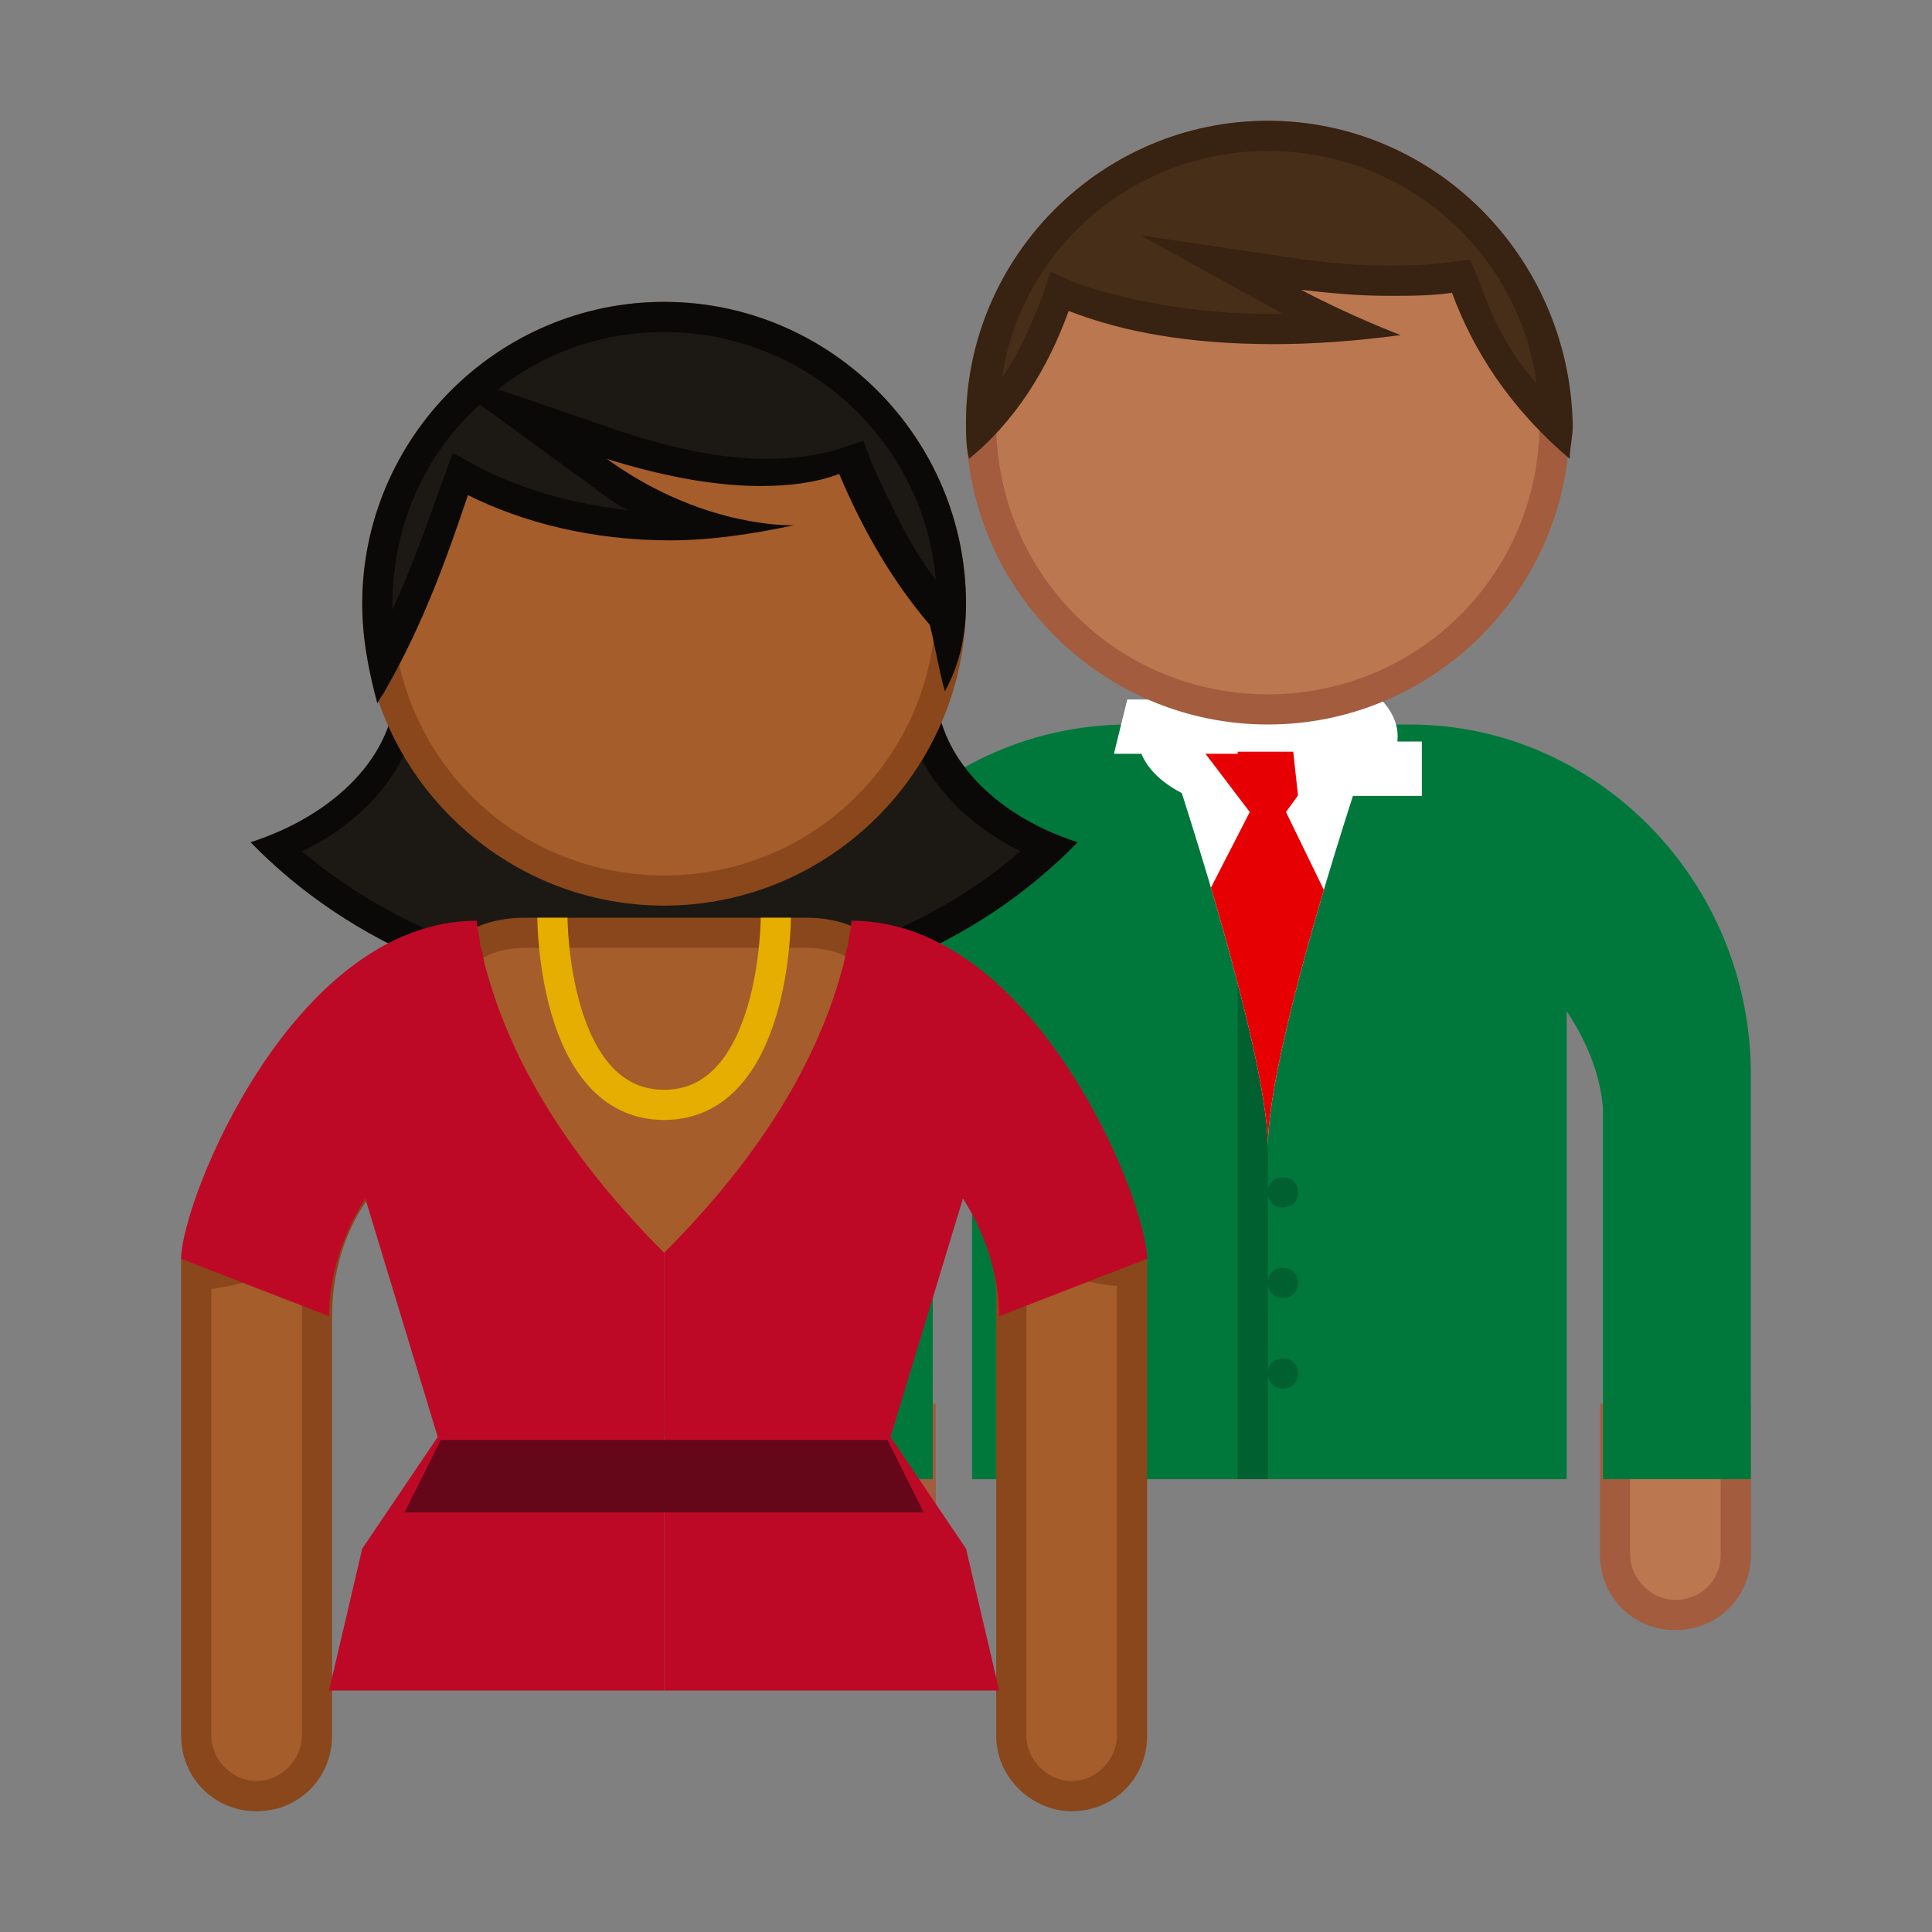 <?xml version="1.0"?>
<svg xmlns="http://www.w3.org/2000/svg" xmlns:xlink="http://www.w3.org/1999/xlink" width="64" height="64" viewBox="0 0 64 64" style="enable-background:new 0 0 64 64">
  <rect x="0" y="0" width="64" height="64" fill="#808080" stroke="none"/>
  <defs>
    <path id="0" d="m38.7 24.9c0 0 3.3 9.8 3.3 13.1 0-3.4 3.3-13.1 3.3-13.1h-6.6"/>
    <clipPath id="1">
      <use xlink:href="#0"/>
    </clipPath>
  </defs>
  <path d="m28.5 53.5c-1.1 0-2-.9-2-2v-4.5h4v4.5c0 1.1-.9 2-2 2" style="fill:#ba7750"/>
  <path d="m30 47.5v4c0 .9-.7 1.5-1.5 1.5-.8 0-1.5-.7-1.5-1.5v-4h3m1-1h-5v5c0 1.4 1.1 2.5 2.5 2.5 1.4 0 2.5-1.1 2.5-2.5v-5z" style="fill:#a35c3d"/>
  <path d="m55.5 53.5c-1.1 0-2-.9-2-2v-4.5h4v4.5c0 1.1-.9 2-2 2" style="fill:#ba7750"/>
  <path d="m57 47.5v4c0 .9-.7 1.5-1.5 1.5-.8 0-1.5-.7-1.5-1.5v-4h3m1-1h-5v5c0 1.4 1.1 2.5 2.5 2.5 1.4 0 2.5-1.1 2.5-2.5v-5z" style="fill:#a35c3d"/>
  <path d="m46.7 24h-9.3c-6.3 0-11.3 5.2-11.3 11.5v.8c0 .2-.1.4-.1.6v12.1h4.9v-6.7-4.8c0-1.5.5-2.8 1.3-3.9v15.4h19.7v-15.5c.6.9 1.1 2 1.2 3.2 0 .1 0 .1 0 .2v12.1h4.9v-11.4-.7-1.3c0-6.4-5.1-11.6-11.3-11.6" style="fill:#00783c"/>
  <ellipse cx="42" cy="24.4" rx="4.3" ry="2.5" style="fill:#fff"/>
  <path d="m41 30h1v19h-1z" style="opacity:.2"/>
  <path d="m42.5 39c-.3 0-.5.2-.5.5 0 .3.2.5.5.5.3 0 .5-.2.5-.5 0-.3-.2-.5-.5-.5" style="opacity:.2"/>
  <path d="m42.5 42c-.3 0-.5.2-.5.5 0 .3.2.5.5.5.3 0 .5-.2.5-.5 0-.3-.2-.5-.5-.5" style="opacity:.2"/>
  <path d="m42.5 45c-.3 0-.5.2-.5.5 0 .3.2.5.5.5.3 0 .5-.2.5-.5 0-.3-.2-.5-.5-.5" style="opacity:.2"/>
  <path d="m38.7 24.9c0 0 3.3 9.8 3.3 13.1 0-3.4 3.3-13.1 3.3-13.1h-6.6" style="clip-path:url(#1);fill:#fff"/>
  <path d="m39.5 24.4l1.9 2.5-1.9 3.7 2.5 7.4 2.4-7.4-1.8-3.7 1.8-2.5z" style="clip-path:url(#1);fill:#e70003"/>
  <g style="fill:#fff">
    <path d="m42.803 24.564h4.297v1.8h-4.1z"/>
    <path d="m37.343 23.171h3.657v1.8h-4.1z"/>
  </g>
  <path d="m42 23.5c-5.2 0-9.5-4.3-9.5-9.5s4.3-9.5 9.5-9.5 9.5 4.3 9.5 9.5-4.3 9.5-9.5 9.5" style="fill:#ba7750"/>
  <path d="m42 5c5 0 9 4 9 9s-4 9-9 9-9-4-9-9 4-9 9-9m0-1c-5.5 0-10 4.5-10 10 0 5.5 4.5 10 10 10s10-4.5 10-10c0-5.5-4.5-10-10-10z" style="fill:#a35c3d"/>
  <path d="m32.5 14c0-5.2 4.3-9.5 9.5-9.5s9.5 4.3 9.5 9.5c0 0 0 0 0 0-1.4-1.3-2.4-2.8-3-4.6l-.1-.4h-.4c-.7.1-1.4.1-2 .1-1 0-1.9-.1-2.8-.2l-2.7-.4 2.4 1.3c.6.3 1.1.6 1.6.8-.8.1-1.5.1-2.3.1-2.5 0-4.7-.4-6.6-1.1l-.5-.2-.2.5c-.6 1.7-1.4 3-2.4 4 0 .2 0 .1 0 .1" style="fill:#472e18"/>
  <path d="m42 5c4.5 0 8.3 3.3 8.9 7.7-.9-1-1.5-2.2-1.9-3.4l-.3-.7-.8.1c-.7.1-1.4.1-2 .1-.9 0-1.9-.1-2.7-.2l-5.4-.8 4.7 2.6c-.1 0-.2 0-.4 0-2.4 0-4.6-.4-6.4-1l-.9-.4-.3.9c-.4 1-.8 1.9-1.3 2.6.6-4.2 4.3-7.5 8.8-7.5m0-1c-5.5 0-10 4.5-10 10 0 .4 0 .8.1 1.2 1.1-.9 2.4-2.4 3.3-4.9 1.8.7 4 1.1 6.8 1.1 1.3 0 2.7-.1 4.2-.3 0 0-1.6-.6-3.3-1.5.9.1 1.8.2 2.9.2.7 0 1.4 0 2.1-.1.7 1.9 1.9 3.8 3.9 5.5 0-.4.1-.7.1-1.1-.1-5.6-4.6-10.1-10.1-10.1z" style="fill:#382211"/>
  <path d="m22 32.9c-4.9 0-9.5-1.7-12.8-4.8 2.5-1 4.1-2.8 4.3-4.9h16.9c.2 2.1 1.9 3.9 4.3 4.9-3.2 3-7.8 4.8-12.7 4.8" style="fill:#1c1914"/>
  <path d="m30 23.7c.4 1.9 1.8 3.5 3.8 4.5-3.1 2.7-7.4 4.2-11.9 4.2-4.5 0-8.7-1.5-11.9-4.2 2.1-1 3.5-2.7 3.8-4.5h16.2m1-1h-17.9c0 0 0 0 0 0 0 2.3-2 4.3-4.8 5.2 3.3 3.4 8.2 5.5 13.7 5.5 5.5 0 10.4-2.1 13.7-5.5-2.8-.9-4.7-2.9-4.7-5.2z" style="fill:#0a0907"/>
  <path d="m35.5 59.5c-1.1 0-2-.9-2-2v-14.7c-.2-1.3-.6-2.4-1.2-3.3l-.3-.5-10 8-9.9-8-.3.4c-.8 1.2-1.3 2.6-1.3 4.2v13.9c0 1.1-.9 2-2 2-1.1 0-2-.9-2-2v-15.3c4.4-.2 5.6-3.6 6.6-6.6.9-2.5 1.7-4.7 4.2-4.7h9.3c2.6 0 3.3 2.2 4.2 4.7 1.1 3 2.2 6.3 6.6 6.6v15.3c.1 1.1-.8 2-1.9 2" style="fill:#a55d2b"/>
  <path d="m26.7 31.4c2.1 0 2.8 1.6 3.8 4.4.3.9.7 1.9 1.2 2.9l-.4.3-9.3 7.4-9.2-7.4-.4-.3c.5-.9.8-1.9 1.2-2.9 1-2.8 1.7-4.4 3.8-4.4h9.3m-16.4 10c-.2.7-.3 1.4-.3 2.2v13.9c0 .8-.7 1.5-1.5 1.5-.8 0-1.5-.7-1.5-1.5v-14.8c1.4-.2 2.4-.6 3.3-1.3m23.5 0c.8.6 1.9 1.1 3.2 1.2v14.9c0 .8-.7 1.5-1.5 1.5-.8 0-1.5-.7-1.5-1.5v-14.5-.3-.1-.1c-.1-.3-.1-.7-.2-1.1m-7.1-11h-9.3c-6.3 0-3.1 11.3-11.4 11.3v15.8c0 1.4 1.1 2.5 2.5 2.5 1.4 0 2.5-1.1 2.5-2.5v-13.9c0-1.4.4-2.8 1.2-3.9l9.8 7.9 9.9-7.9c.6.9 1 1.9 1.1 3v.3 14.5c0 1.4 1.2 2.5 2.5 2.5 1.4 0 2.5-1.1 2.5-2.5v-15.8c-8.2 0-5.1-11.3-11.3-11.3z" style="fill:#89471b"/>
  <g style="fill:#bd0926">
    <path d="m33.1 56h-11.1v-14.5c3.9-3.9 5.3-7.2 5.9-9.4.1-.3.1-.6.2-.8 0-.3.1-.5.1-.8 6.1 0 9.8 9.3 9.8 11.2l-4.9 1.9c0-1.4-.5-2.8-1.2-3.9l-2.4 7.9 2.5 3.7 1.1 4.7"/>
    <path d="m10.9 56h11.1v-14.5c-3.9-3.9-5.3-7.2-5.9-9.4-.1-.3-.1-.6-.2-.8 0-.3-.1-.5-.1-.8-6.1 0-9.8 9.3-9.8 11.2l4.9 1.9c0-1.4.5-2.8 1.2-3.9l2.4 7.9-2.5 3.7-1.1 4.7"/>
  </g>
  <path d="m22 29.5c-5.2 0-9.5-4.3-9.5-9.5s4.3-9.5 9.5-9.5 9.5 4.3 9.5 9.5-4.3 9.5-9.5 9.5" style="fill:#a55d2b"/>
  <path d="m22 11c5 0 9 4 9 9s-4 9-9 9-9-4-9-9 4-9 9-9m0-1c-5.5 0-10 4.5-10 10 0 5.5 4.5 10 10 10s10-4.5 10-10c0-5.5-4.5-10-10-10z" style="fill:#89471b"/>
  <path d="m12.7 21.9c-.1-.6-.2-1.3-.2-1.9 0-5.2 4.3-9.5 9.5-9.5s9.5 4.3 9.5 9.5c0 .2 0 .4 0 .7v-.1l-.1-.1c-1.1-1.2-2.1-2.8-2.9-4.8l-.2-.4-.4.1c-.7.2-1.6.3-2.5.3-1.5 0-3.2-.3-5-.9l-3-1 2.6 1.9c1.2.9 2.3 1.4 3.3 1.7-.3 0-.7 0-1 0-2.3 0-4.5-.5-6.5-1.5l-.5-.2-.2.5c-.7 2.1-1.5 4-2.4 5.7" style="fill:#1c1914"/>
  <path d="m22 11c4.7 0 8.6 3.6 9 8.2-.8-1-1.4-2.3-2.1-3.8l-.3-.8-.9.3c-.7.2-1.5.3-2.3.3-1.4 0-3-.3-4.8-.9l-4.1-1.4c1.5-1.2 3.4-1.9 5.5-1.9m-6.1 2.4l3.7 2.7c.4.3.8.6 1.2.8-1.7-.2-3.3-.6-4.9-1.4l-.9-.5-.4 1.1c-.5 1.4-1 2.8-1.6 4.1 0-.1 0-.1 0-.2 0-2.6 1.1-5 2.9-6.6m6.1-3.4c-5.5 0-10 4.5-10 10 0 1.1.2 2.2.5 3.3.1-.2.2-.3.3-.5 1.2-2.1 2-4.3 2.7-6.4 1.8.9 4.1 1.5 6.7 1.5 1.3 0 2.7-.2 4.1-.5 0 0 0 0-.1 0-.5 0-3.2-.1-6.1-2.2 1.6.5 3.4.9 5.1.9.9 0 1.8-.1 2.6-.4.8 1.9 1.8 3.6 3 5 .2.8.3 1.5.5 2.2.5-.9.7-1.9.7-2.9 0-5.5-4.5-10-10-10z" style="fill:#0a0907"/>
  <path d="m18.3 30.4c0 0 0 6.2 3.7 6.2 3.7 0 3.7-6.2 3.7-6.2" style="fill:none;stroke-miterlimit:10;stroke:#e5ae00"/>
  <path d="m30.6 50.1h-17.2l1.2-2.4h14.8z" style="fill:#660619"/>
</svg>
